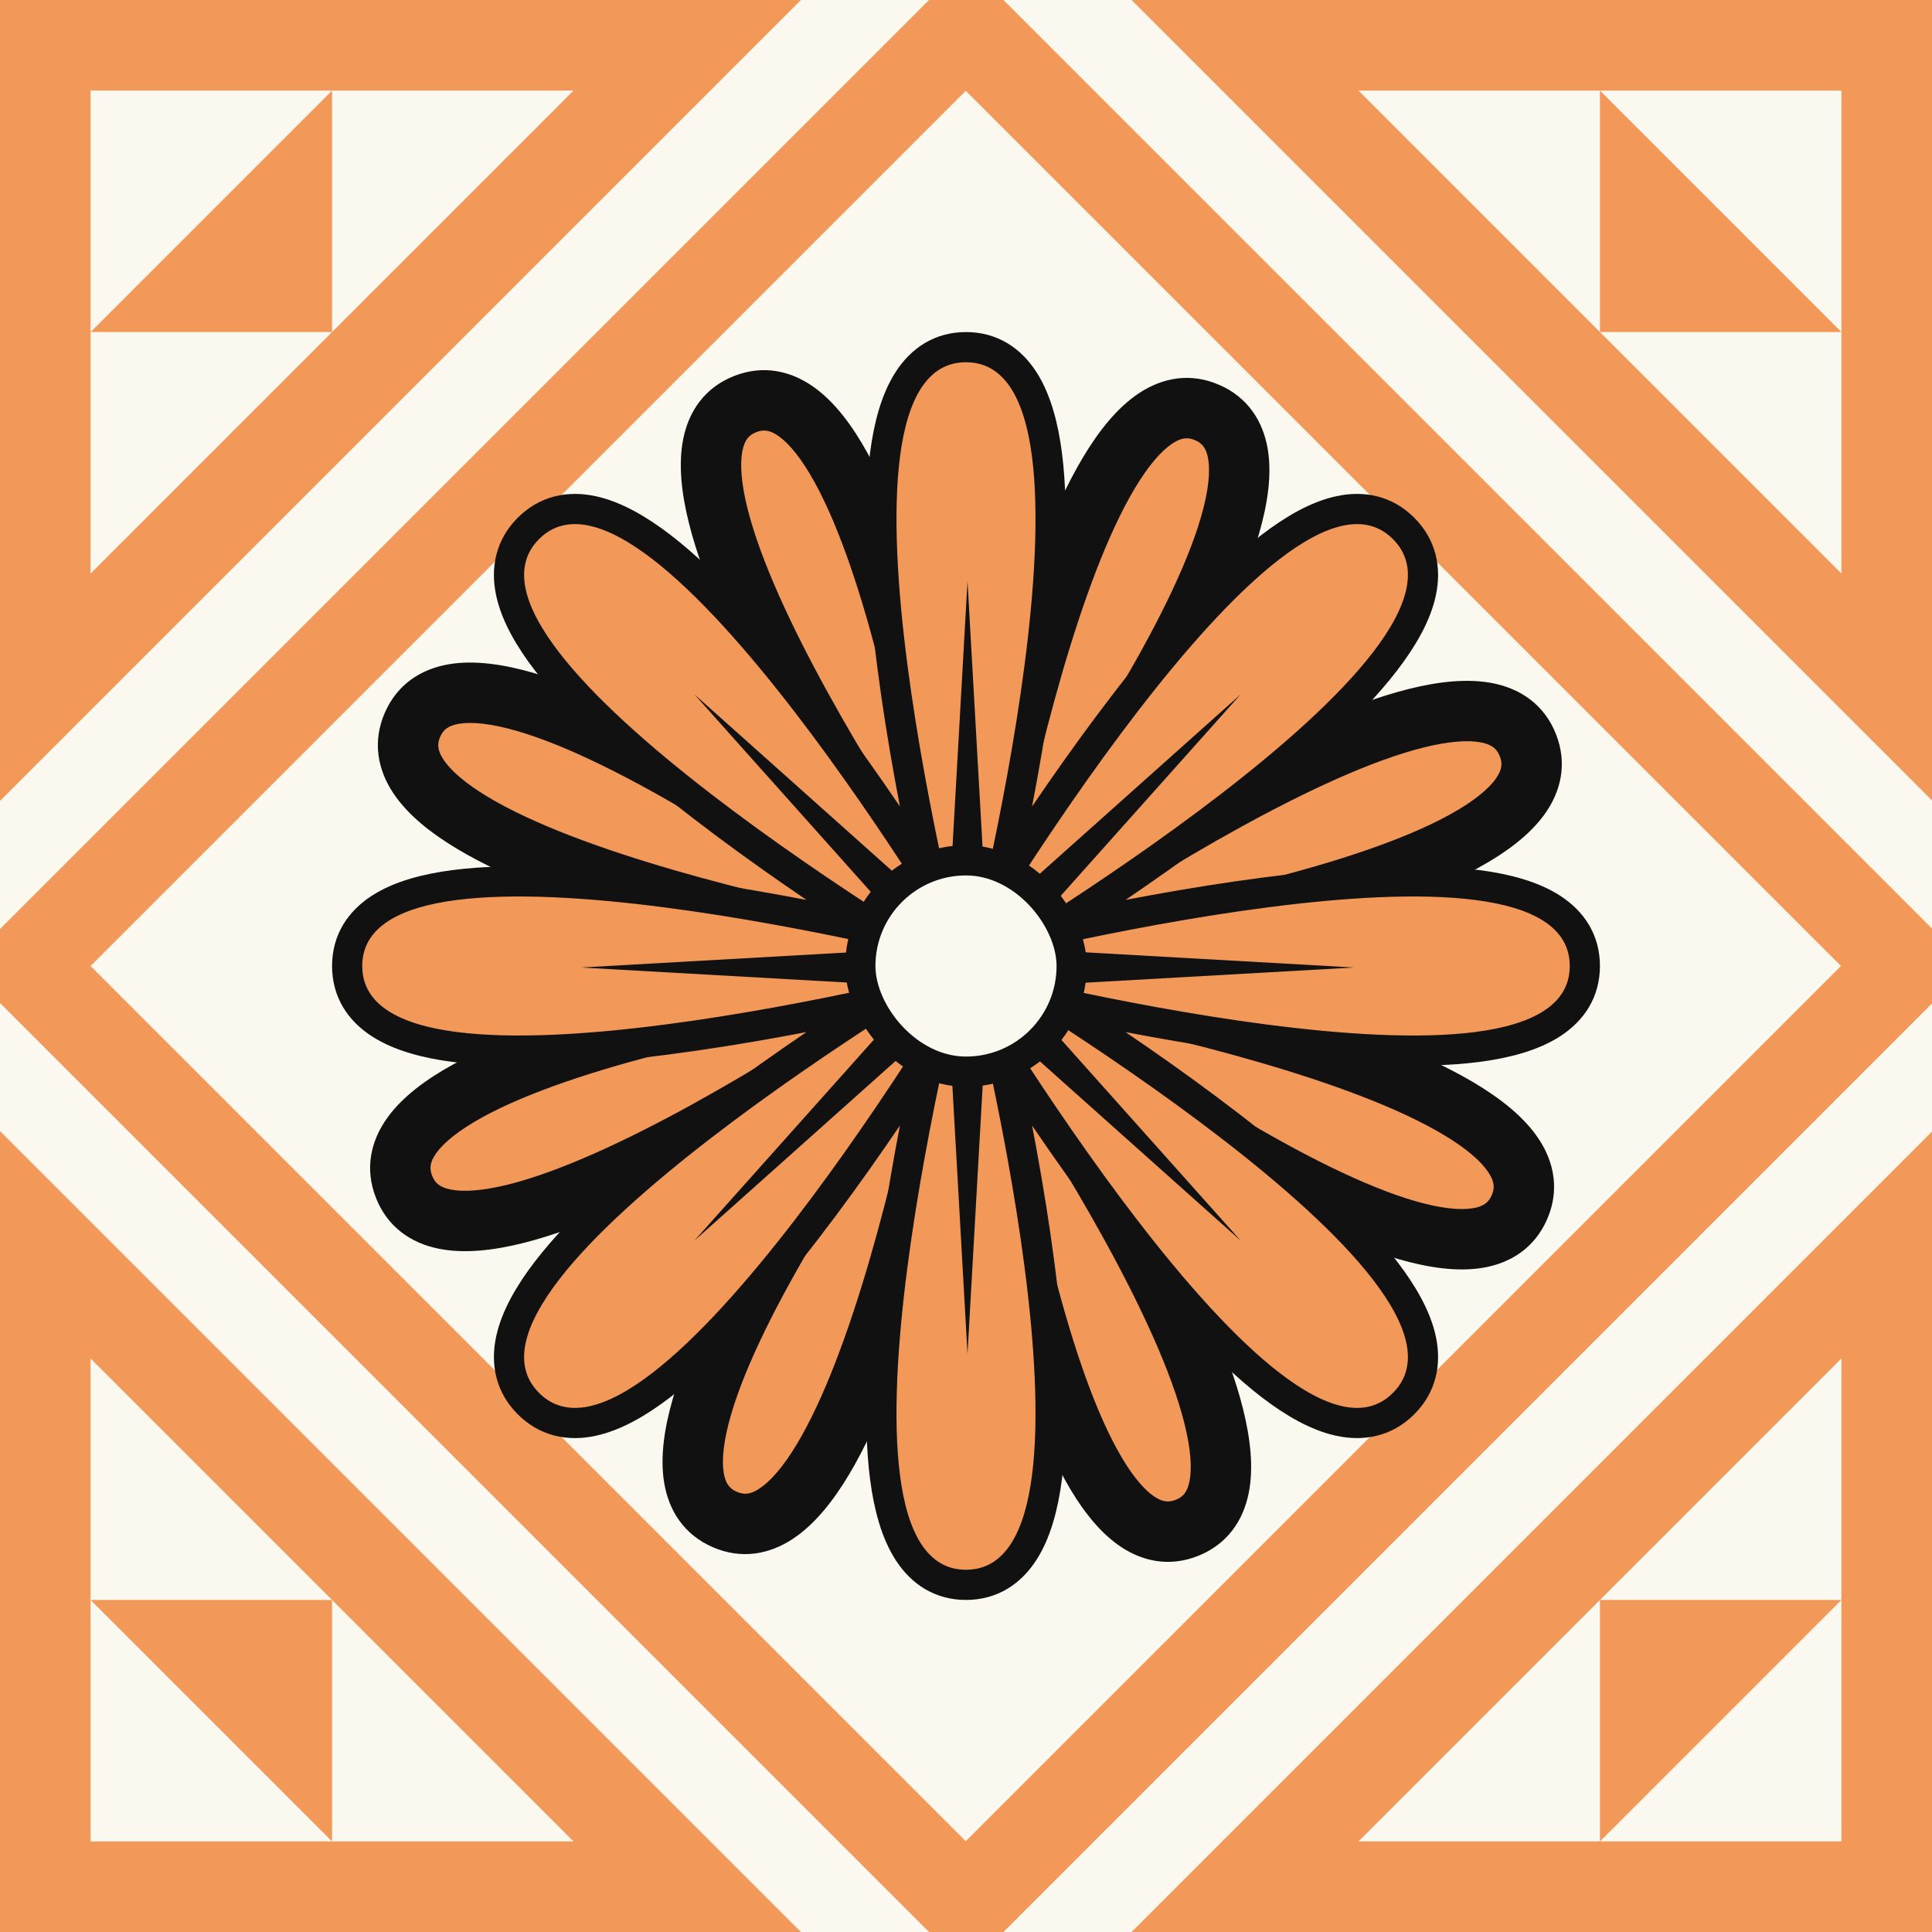 <svg width="64" height="64" viewBox="0 0 64 64" fill="none" xmlns="http://www.w3.org/2000/svg">
<rect x="0" y="0" width="64" height="64" fill="#808080" stroke="none"/>
<g clip-path="url(#clip0_400_1850)">
<rect width="64" height="64" fill="#F2995A"/>
<rect x="-3.347" y="32" width="50" height="50" transform="rotate(-45 -3.347 32)" fill="#F2995A"/>
<rect x="-3.347" y="32" width="50" height="50" transform="rotate(-45 -3.347 32)" stroke="#FBF8EF" stroke-width="3"/>
<rect width="41" height="41" transform="translate(3 32) rotate(-45)" fill="#FBF8EF"/>
<mask id="path-2-outside-1_400_1850" maskUnits="userSpaceOnUse" x="4.774" y="4.775" width="54.45" height="54.45" fill="black">
<rect fill="white" x="4.774" y="4.775" width="54.45" height="54.45"/>
<path d="M24.685 13.385C29.508 11.49 32 32 32 32C32 32 35.24 11.595 39.99 13.666C44.74 15.736 32 32 32 32C32 32 48.719 19.863 50.614 24.686C52.508 29.509 32 32 32 32C32 32 52.404 35.241 50.333 39.991C48.263 44.741 32 32 32 32C32 32 44.136 48.72 39.313 50.615C34.49 52.51 32 32 32 32C32 32 28.758 52.405 24.008 50.334C19.258 48.264 32 32 32 32C32 32 15.279 44.137 13.384 39.314C11.489 34.491 32 32 32 32C32 32 11.594 28.759 13.665 24.009C15.735 19.259 32 32 32 32C32 32 19.862 15.28 24.685 13.385Z"/>
</mask>
<path d="M24.685 13.385C29.508 11.49 32 32 32 32C32 32 35.24 11.595 39.99 13.666C44.74 15.736 32 32 32 32C32 32 48.719 19.863 50.614 24.686C52.508 29.509 32 32 32 32C32 32 52.404 35.241 50.333 39.991C48.263 44.741 32 32 32 32C32 32 44.136 48.72 39.313 50.615C34.49 52.51 32 32 32 32C32 32 28.758 52.405 24.008 50.334C19.258 48.264 32 32 32 32C32 32 15.279 44.137 13.384 39.314C11.489 34.491 32 32 32 32C32 32 11.594 28.759 13.665 24.009C15.735 19.259 32 32 32 32C32 32 19.862 15.28 24.685 13.385Z" fill="#F2995A"/>
<path d="M25.051 14.316C25.286 14.223 25.499 14.237 25.802 14.454C26.154 14.706 26.559 15.201 26.986 15.977C27.834 17.515 28.573 19.798 29.181 22.225C29.785 24.633 30.242 27.108 30.548 28.986C30.701 29.924 30.816 30.71 30.893 31.26C30.931 31.536 30.96 31.752 30.979 31.899C30.989 31.972 30.996 32.028 31 32.066C31.003 32.084 31.005 32.099 31.006 32.108C31.006 32.112 31.007 32.116 31.007 32.118C31.007 32.119 31.007 32.12 31.007 32.12C31.007 32.12 31.007 32.12 31.007 32.121C31.007 32.121 31.007 32.121 32 32C32.993 31.879 32.993 31.879 32.993 31.879C32.993 31.879 32.993 31.878 32.992 31.878C32.992 31.877 32.992 31.876 32.992 31.875C32.992 31.872 32.991 31.868 32.991 31.863C32.989 31.852 32.987 31.837 32.985 31.817C32.98 31.777 32.972 31.718 32.962 31.642C32.943 31.489 32.913 31.266 32.874 30.985C32.795 30.421 32.678 29.619 32.522 28.664C32.211 26.756 31.743 24.221 31.121 21.739C30.504 19.276 29.715 16.786 28.739 15.012C28.254 14.132 27.674 13.335 26.966 12.828C26.209 12.286 25.289 12.073 24.319 12.455L25.051 14.316ZM32 32C32.988 32.157 32.988 32.157 32.988 32.157C32.988 32.157 32.988 32.157 32.988 32.156C32.988 32.156 32.988 32.155 32.988 32.154C32.988 32.152 32.989 32.148 32.99 32.144C32.991 32.135 32.993 32.121 32.996 32.102C33.002 32.065 33.012 32.009 33.024 31.936C33.048 31.79 33.085 31.575 33.133 31.301C33.23 30.754 33.374 29.973 33.561 29.041C33.936 27.175 34.483 24.719 35.174 22.335C35.871 19.931 36.693 17.678 37.595 16.171C38.051 15.411 38.474 14.932 38.835 14.693C39.145 14.488 39.358 14.481 39.59 14.582L40.389 12.749C39.434 12.333 38.507 12.511 37.73 13.025C37.005 13.506 36.396 14.281 35.88 15.143C34.839 16.88 33.96 19.339 33.253 21.778C32.541 24.236 31.981 26.752 31.6 28.647C31.409 29.596 31.263 30.393 31.164 30.953C31.114 31.233 31.077 31.455 31.051 31.607C31.038 31.682 31.029 31.741 31.022 31.781C31.019 31.801 31.017 31.816 31.015 31.826C31.014 31.832 31.014 31.836 31.013 31.838C31.013 31.84 31.013 31.841 31.013 31.842C31.012 31.842 31.012 31.843 31.012 31.843C31.012 31.843 31.012 31.843 32 32ZM39.59 14.582C39.822 14.684 39.963 14.844 40.024 15.211C40.094 15.638 40.032 16.275 39.785 17.125C39.296 18.812 38.205 20.949 36.918 23.095C35.642 25.225 34.216 27.298 33.105 28.842C32.55 29.614 32.075 30.251 31.74 30.694C31.573 30.916 31.44 31.089 31.35 31.207C31.305 31.265 31.27 31.31 31.247 31.34C31.235 31.355 31.227 31.366 31.221 31.373C31.218 31.377 31.216 31.379 31.215 31.381C31.214 31.382 31.213 31.383 31.213 31.383C31.213 31.383 31.213 31.383 31.213 31.383C31.213 31.383 31.213 31.383 32 32C32.787 32.617 32.787 32.617 32.788 32.616C32.788 32.616 32.788 32.616 32.788 32.615C32.789 32.615 32.789 32.614 32.79 32.613C32.792 32.611 32.794 32.608 32.798 32.603C32.804 32.595 32.814 32.583 32.826 32.567C32.851 32.535 32.887 32.488 32.934 32.427C33.028 32.305 33.164 32.127 33.336 31.9C33.679 31.446 34.163 30.796 34.728 30.01C35.857 28.441 37.319 26.318 38.634 24.123C39.939 21.945 41.142 19.627 41.706 17.682C41.986 16.717 42.139 15.743 41.997 14.885C41.845 13.966 41.345 13.165 40.389 12.749L39.59 14.582ZM32 32C32.587 32.809 32.587 32.809 32.587 32.809C32.588 32.809 32.588 32.809 32.588 32.809C32.588 32.809 32.589 32.808 32.59 32.808C32.592 32.806 32.594 32.804 32.598 32.802C32.605 32.796 32.617 32.788 32.632 32.777C32.663 32.755 32.709 32.722 32.769 32.679C32.89 32.593 33.068 32.467 33.295 32.307C33.751 31.989 34.405 31.538 35.196 31.012C36.78 29.957 38.904 28.608 41.078 27.411C43.271 26.204 45.445 25.191 47.149 24.764C48.008 24.549 48.647 24.51 49.071 24.596C49.435 24.67 49.59 24.816 49.683 25.052L51.544 24.32C51.163 23.351 50.381 22.821 49.469 22.636C48.616 22.463 47.637 22.58 46.663 22.824C44.699 23.317 42.338 24.434 40.114 25.659C37.872 26.893 35.698 28.276 34.088 29.346C33.282 29.883 32.615 30.342 32.149 30.669C31.916 30.832 31.733 30.962 31.607 31.051C31.545 31.096 31.497 31.13 31.464 31.154C31.447 31.166 31.435 31.175 31.426 31.181C31.422 31.184 31.419 31.186 31.416 31.188C31.415 31.189 31.414 31.189 31.414 31.19C31.413 31.19 31.413 31.19 31.413 31.191C31.413 31.191 31.413 31.191 32 32ZM49.683 25.052C49.776 25.288 49.761 25.5 49.545 25.803C49.293 26.155 48.798 26.56 48.022 26.987C46.484 27.834 44.202 28.573 41.774 29.182C39.366 29.785 36.892 30.242 35.014 30.548C34.076 30.701 33.29 30.816 32.74 30.893C32.464 30.931 32.248 30.96 32.101 30.979C32.028 30.989 31.972 30.996 31.934 31C31.916 31.003 31.902 31.005 31.892 31.006C31.888 31.006 31.884 31.007 31.882 31.007C31.881 31.007 31.88 31.007 31.88 31.007C31.88 31.007 31.88 31.007 31.879 31.007C31.879 31.007 31.879 31.007 32 32C32.121 32.993 32.121 32.993 32.121 32.993C32.121 32.993 32.122 32.993 32.122 32.992C32.123 32.992 32.124 32.992 32.125 32.992C32.128 32.992 32.132 32.991 32.137 32.991C32.148 32.989 32.163 32.987 32.183 32.985C32.223 32.98 32.282 32.972 32.358 32.962C32.511 32.943 32.734 32.913 33.015 32.874C33.579 32.796 34.38 32.678 35.336 32.522C37.244 32.211 39.778 31.744 42.261 31.122C44.723 30.504 47.213 29.716 48.987 28.739C49.867 28.255 50.664 27.675 51.171 26.967C51.713 26.21 51.925 25.29 51.544 24.32L49.683 25.052ZM32 32C31.843 32.988 31.843 32.988 31.843 32.988C31.843 32.988 31.843 32.988 31.844 32.988C31.844 32.988 31.845 32.988 31.846 32.988C31.848 32.988 31.851 32.989 31.856 32.99C31.865 32.991 31.879 32.993 31.898 32.996C31.935 33.002 31.991 33.012 32.064 33.024C32.21 33.048 32.425 33.085 32.699 33.133C33.246 33.23 34.027 33.374 34.959 33.561C36.824 33.936 39.28 34.483 41.664 35.175C44.068 35.871 46.322 36.693 47.828 37.596C48.588 38.051 49.067 38.475 49.306 38.836C49.511 39.146 49.518 39.359 49.416 39.591L51.25 40.39C51.666 39.435 51.488 38.508 50.974 37.732C50.493 37.006 49.718 36.397 48.856 35.881C47.119 34.84 44.66 33.961 42.221 33.254C39.764 32.541 37.248 31.981 35.353 31.6C34.404 31.409 33.607 31.263 33.047 31.164C32.767 31.114 32.545 31.077 32.394 31.051C32.318 31.039 32.259 31.029 32.219 31.022C32.199 31.019 32.184 31.017 32.174 31.015C32.168 31.014 32.164 31.014 32.161 31.013C32.16 31.013 32.159 31.013 32.158 31.013C32.158 31.012 32.157 31.012 32.157 31.012C32.157 31.012 32.157 31.012 32 32ZM49.416 39.591C49.315 39.824 49.155 39.964 48.788 40.025C48.361 40.095 47.724 40.032 46.874 39.786C45.187 39.297 43.051 38.205 40.904 36.919C38.775 35.643 36.702 34.216 35.157 33.105C34.386 32.55 33.749 32.075 33.306 31.74C33.084 31.573 32.911 31.44 32.794 31.35C32.735 31.305 32.69 31.27 32.66 31.247C32.645 31.235 32.634 31.227 32.627 31.221C32.623 31.218 32.621 31.216 32.619 31.215C32.618 31.214 32.617 31.213 32.617 31.213C32.617 31.213 32.617 31.213 32.617 31.213C32.617 31.213 32.617 31.213 32 32C31.383 32.787 31.383 32.787 31.384 32.788C31.384 32.788 31.384 32.788 31.384 32.788C31.385 32.789 31.386 32.789 31.387 32.79C31.389 32.792 31.392 32.794 31.397 32.798C31.405 32.804 31.417 32.814 31.433 32.826C31.465 32.851 31.512 32.887 31.573 32.934C31.695 33.028 31.873 33.164 32.1 33.336C32.554 33.679 33.204 34.163 33.989 34.728C35.559 35.857 37.681 37.319 39.876 38.635C42.054 39.94 44.372 41.143 46.317 41.707C47.282 41.986 48.255 42.14 49.114 41.998C50.033 41.846 50.834 41.346 51.25 40.39L49.416 39.591ZM32 32C31.191 32.587 31.191 32.587 31.191 32.587C31.191 32.587 31.191 32.588 31.191 32.588C31.191 32.588 31.192 32.589 31.192 32.59C31.194 32.591 31.196 32.594 31.198 32.598C31.204 32.605 31.212 32.617 31.223 32.632C31.245 32.663 31.278 32.709 31.321 32.769C31.407 32.89 31.533 33.068 31.693 33.295C32.011 33.751 32.462 34.405 32.988 35.196C34.042 36.78 35.392 38.904 36.589 41.079C37.795 43.271 38.808 45.446 39.235 47.15C39.45 48.009 39.489 48.648 39.403 49.072C39.329 49.436 39.183 49.591 38.947 49.684L39.678 51.545C40.648 51.164 41.178 50.382 41.363 49.47C41.536 48.617 41.419 47.638 41.175 46.664C40.683 44.699 39.565 42.339 38.341 40.115C37.107 37.873 35.724 35.698 34.653 34.088C34.117 33.282 33.658 32.615 33.331 32.149C33.168 31.916 33.038 31.733 32.949 31.607C32.904 31.545 32.87 31.497 32.846 31.464C32.834 31.447 32.825 31.435 32.819 31.426C32.816 31.422 32.814 31.419 32.812 31.416C32.811 31.415 32.811 31.414 32.81 31.414C32.81 31.413 32.81 31.413 32.81 31.413C32.809 31.413 32.809 31.413 32 32ZM38.947 49.684C38.711 49.777 38.499 49.763 38.196 49.546C37.844 49.294 37.439 48.8 37.012 48.023C36.165 46.485 35.426 44.202 34.818 41.775C34.215 39.367 33.758 36.892 33.451 35.014C33.298 34.076 33.184 33.29 33.107 32.74C33.069 32.465 33.04 32.248 33.021 32.101C33.011 32.028 33.004 31.972 32.999 31.934C32.997 31.916 32.995 31.902 32.994 31.892C32.994 31.888 32.993 31.884 32.993 31.882C32.993 31.881 32.993 31.88 32.993 31.88C32.993 31.88 32.993 31.88 32.993 31.88C32.993 31.879 32.993 31.88 32 32C31.007 32.12 31.007 32.121 31.007 32.121C31.007 32.121 31.007 32.121 31.008 32.122C31.008 32.123 31.008 32.124 31.008 32.125C31.008 32.128 31.009 32.132 31.009 32.137C31.011 32.148 31.012 32.163 31.015 32.183C31.02 32.223 31.028 32.282 31.037 32.358C31.057 32.511 31.087 32.733 31.126 33.015C31.204 33.579 31.322 34.38 31.477 35.336C31.789 37.244 32.256 39.779 32.878 42.261C33.495 44.724 34.283 47.214 35.26 48.988C35.744 49.868 36.324 50.665 37.032 51.172C37.788 51.714 38.709 51.927 39.678 51.545L38.947 49.684ZM32 32C31.012 31.843 31.012 31.843 31.012 31.843C31.012 31.843 31.012 31.843 31.012 31.843C31.012 31.844 31.012 31.845 31.012 31.846C31.012 31.848 31.011 31.851 31.01 31.856C31.009 31.865 31.007 31.879 31.004 31.898C30.997 31.935 30.988 31.991 30.976 32.064C30.952 32.21 30.915 32.425 30.867 32.699C30.77 33.246 30.626 34.027 30.439 34.959C30.064 36.824 29.516 39.281 28.825 41.665C28.128 44.069 27.306 46.322 26.403 47.829C25.948 48.589 25.524 49.068 25.163 49.307C24.853 49.513 24.64 49.519 24.408 49.418L23.608 51.251C24.564 51.667 25.491 51.489 26.267 50.975C26.993 50.494 27.602 49.719 28.119 48.857C29.159 47.12 30.038 44.661 30.746 42.222C31.459 39.764 32.019 37.248 32.4 35.353C32.59 34.404 32.737 33.607 32.836 33.047C32.886 32.767 32.923 32.545 32.949 32.394C32.961 32.318 32.971 32.259 32.977 32.219C32.981 32.199 32.983 32.184 32.985 32.174C32.986 32.168 32.986 32.164 32.987 32.162C32.987 32.16 32.987 32.159 32.987 32.158C32.987 32.158 32.987 32.158 32.987 32.157C32.988 32.157 32.988 32.157 32 32ZM24.408 49.418C24.175 49.316 24.035 49.156 23.974 48.789C23.904 48.362 23.967 47.726 24.213 46.875C24.703 45.188 25.794 43.051 27.081 40.905C28.357 38.775 29.784 36.702 30.895 35.158C31.45 34.386 31.924 33.749 32.26 33.306C32.427 33.084 32.56 32.911 32.65 32.794C32.695 32.735 32.73 32.69 32.753 32.66C32.765 32.645 32.773 32.634 32.779 32.627C32.782 32.623 32.784 32.621 32.785 32.619C32.786 32.618 32.787 32.617 32.787 32.617C32.787 32.617 32.787 32.617 32.787 32.617C32.787 32.617 32.787 32.617 32 32C31.213 31.383 31.213 31.383 31.212 31.384C31.212 31.384 31.212 31.384 31.212 31.384C31.212 31.385 31.211 31.386 31.21 31.387C31.208 31.389 31.206 31.392 31.202 31.397C31.196 31.405 31.186 31.417 31.174 31.433C31.149 31.465 31.113 31.512 31.066 31.573C30.972 31.695 30.835 31.873 30.664 32.1C30.321 32.554 29.837 33.204 29.272 33.99C28.142 35.559 26.681 37.681 25.365 39.877C24.06 42.055 22.856 44.373 22.292 46.318C22.013 47.283 21.859 48.257 22.001 49.115C22.153 50.034 22.653 50.835 23.608 51.251L24.408 49.418ZM32 32C31.413 31.191 31.413 31.191 31.413 31.191C31.413 31.191 31.412 31.191 31.412 31.191C31.412 31.191 31.411 31.192 31.41 31.192C31.409 31.194 31.406 31.196 31.402 31.198C31.395 31.204 31.383 31.212 31.368 31.223C31.337 31.245 31.291 31.278 31.231 31.321C31.11 31.407 30.932 31.533 30.705 31.693C30.249 32.011 29.595 32.462 28.804 32.988C27.219 34.042 25.095 35.392 22.921 36.589C20.728 37.796 18.553 38.809 16.849 39.236C15.99 39.451 15.351 39.49 14.927 39.404C14.563 39.33 14.408 39.184 14.315 38.948L12.454 39.68C12.835 40.65 13.617 41.179 14.529 41.364C15.382 41.538 16.361 41.42 17.335 41.176C19.3 40.683 21.66 39.566 23.885 38.342C26.127 37.107 28.302 35.724 29.912 34.654C30.718 34.117 31.385 33.658 31.851 33.331C32.084 33.168 32.267 33.038 32.393 32.949C32.455 32.904 32.503 32.87 32.536 32.846C32.553 32.834 32.565 32.825 32.574 32.819C32.578 32.816 32.581 32.814 32.584 32.812C32.585 32.811 32.586 32.811 32.586 32.81C32.587 32.81 32.587 32.81 32.587 32.81C32.587 32.809 32.587 32.809 32 32ZM14.315 38.948C14.222 38.713 14.236 38.5 14.453 38.197C14.705 37.846 15.2 37.44 15.976 37.013C17.515 36.166 19.797 35.427 22.225 34.819C24.633 34.215 27.108 33.758 28.986 33.452C29.924 33.299 30.71 33.184 31.26 33.107C31.535 33.069 31.752 33.04 31.899 33.021C31.972 33.011 32.028 33.004 32.066 32.999C32.084 32.997 32.098 32.995 32.108 32.994C32.112 32.994 32.116 32.993 32.118 32.993C32.119 32.993 32.12 32.993 32.12 32.993C32.12 32.993 32.12 32.993 32.121 32.993C32.121 32.993 32.121 32.993 32 32C31.879 31.007 31.879 31.007 31.879 31.007C31.879 31.007 31.878 31.007 31.878 31.008C31.877 31.008 31.876 31.008 31.875 31.008C31.872 31.008 31.868 31.009 31.863 31.009C31.852 31.011 31.837 31.013 31.817 31.015C31.777 31.02 31.718 31.028 31.642 31.038C31.489 31.057 31.266 31.087 30.985 31.126C30.421 31.204 29.619 31.322 28.664 31.478C26.756 31.789 24.221 32.256 21.738 32.878C19.275 33.496 16.785 34.284 15.011 35.261C14.131 35.745 13.334 36.325 12.827 37.033C12.285 37.79 12.072 38.71 12.454 39.68L14.315 38.948ZM32 32C32.157 31.012 32.157 31.012 32.157 31.012C32.157 31.012 32.157 31.012 32.156 31.012C32.156 31.012 32.155 31.012 32.154 31.012C32.152 31.012 32.149 31.011 32.144 31.01C32.135 31.009 32.121 31.007 32.102 31.004C32.065 30.997 32.009 30.988 31.936 30.976C31.79 30.952 31.575 30.915 31.301 30.867C30.754 30.77 29.973 30.626 29.041 30.439C27.175 30.064 24.719 29.517 22.334 28.825C19.931 28.128 17.677 27.307 16.17 26.404C15.41 25.948 14.931 25.525 14.692 25.164C14.486 24.854 14.48 24.641 14.581 24.409L12.748 23.61C12.332 24.565 12.51 25.492 13.024 26.268C13.505 26.994 14.28 27.603 15.142 28.119C16.879 29.16 19.339 30.039 21.777 30.746C24.236 31.459 26.751 32.019 28.647 32.4C29.596 32.591 30.393 32.737 30.953 32.836C31.233 32.886 31.455 32.923 31.607 32.949C31.682 32.961 31.741 32.971 31.781 32.978C31.801 32.981 31.816 32.983 31.826 32.985C31.832 32.986 31.836 32.986 31.838 32.987C31.84 32.987 31.841 32.987 31.842 32.987C31.842 32.987 31.843 32.987 31.843 32.987C31.843 32.988 31.843 32.988 32 32ZM14.581 24.409C14.682 24.177 14.843 24.036 15.21 23.975C15.637 23.905 16.273 23.968 17.125 24.214C18.811 24.703 20.948 25.795 23.095 27.081C25.224 28.357 27.297 29.784 28.842 30.895C29.613 31.45 30.251 31.924 30.694 32.26C30.916 32.427 31.089 32.56 31.207 32.65C31.265 32.696 31.31 32.73 31.34 32.753C31.355 32.765 31.366 32.773 31.373 32.779C31.377 32.782 31.379 32.784 31.381 32.785C31.382 32.786 31.383 32.787 31.383 32.787C31.383 32.787 31.383 32.787 31.383 32.787C31.383 32.787 31.383 32.787 32 32C32.617 31.213 32.617 31.213 32.616 31.212C32.616 31.212 32.616 31.212 32.615 31.212C32.615 31.211 32.614 31.211 32.613 31.21C32.611 31.208 32.608 31.206 32.603 31.202C32.595 31.196 32.583 31.186 32.567 31.174C32.535 31.149 32.488 31.113 32.427 31.066C32.305 30.972 32.127 30.835 31.9 30.664C31.446 30.321 30.796 29.837 30.01 29.272C28.441 28.143 26.318 26.681 24.123 25.366C21.944 24.06 19.626 22.857 17.681 22.293C16.716 22.014 15.742 21.86 14.884 22.002C13.965 22.154 13.164 22.654 12.748 23.61L14.581 24.409ZM32 32C32.809 31.413 32.809 31.413 32.809 31.413C32.809 31.412 32.809 31.412 32.809 31.412C32.809 31.412 32.808 31.411 32.808 31.41C32.806 31.409 32.804 31.406 32.802 31.402C32.796 31.395 32.788 31.383 32.777 31.368C32.755 31.337 32.722 31.291 32.679 31.231C32.593 31.11 32.467 30.932 32.307 30.705C31.988 30.249 31.538 29.595 31.011 28.804C29.957 27.22 28.607 25.096 27.41 22.921C26.203 20.729 25.191 18.554 24.763 16.85C24.548 15.991 24.509 15.352 24.595 14.928C24.669 14.564 24.815 14.409 25.051 14.316L24.319 12.455C23.349 12.836 22.82 13.618 22.635 14.53C22.462 15.383 22.579 16.362 22.823 17.336C23.316 19.301 24.433 21.661 25.658 23.886C26.892 26.128 28.275 28.302 29.346 29.912C29.883 30.718 30.342 31.385 30.669 31.851C30.832 32.084 30.962 32.267 31.051 32.393C31.096 32.455 31.13 32.504 31.154 32.536C31.166 32.553 31.175 32.565 31.181 32.574C31.184 32.578 31.186 32.581 31.188 32.584C31.189 32.585 31.189 32.586 31.19 32.586C31.19 32.587 31.19 32.587 31.191 32.587C31.191 32.587 31.191 32.587 32 32Z" fill="#111111" mask="url(#path-2-outside-1_400_1850)"/>
<path d="M30.783 28.98C30.795 29.037 30.807 29.094 30.819 29.149C30.788 29.101 30.757 29.053 30.726 29.004C29.682 27.386 28.249 25.262 26.699 23.25C25.155 21.246 23.469 19.321 21.919 18.126C21.146 17.531 20.366 17.084 19.622 16.925C18.848 16.759 18.102 16.907 17.504 17.504C16.907 18.102 16.759 18.848 16.925 19.622C17.084 20.366 17.531 21.146 18.126 21.919C19.321 23.469 21.246 25.155 23.25 26.699C25.262 28.249 27.386 29.682 29.004 30.726C29.053 30.757 29.101 30.788 29.149 30.819C29.094 30.807 29.037 30.795 28.98 30.783C27.098 30.376 24.583 29.887 22.064 29.561C19.555 29.236 17.002 29.067 15.061 29.318C14.094 29.443 13.226 29.679 12.588 30.093C11.923 30.523 11.5 31.155 11.5 32C11.5 32.845 11.923 33.477 12.588 33.907C13.226 34.321 14.094 34.557 15.061 34.682C17.002 34.933 19.555 34.764 22.064 34.439C24.583 34.113 27.098 33.624 28.98 33.217C29.037 33.205 29.094 33.193 29.149 33.181C29.101 33.212 29.053 33.243 29.004 33.274C27.386 34.318 25.262 35.751 23.25 37.301C21.246 38.845 19.321 40.531 18.126 42.081C17.531 42.854 17.084 43.634 16.925 44.378C16.759 45.152 16.907 45.898 17.504 46.496C18.102 47.093 18.848 47.241 19.622 47.075C20.366 46.916 21.146 46.469 21.919 45.874C23.469 44.679 25.155 42.754 26.699 40.75C28.249 38.738 29.682 36.614 30.726 34.996C30.757 34.947 30.788 34.899 30.819 34.851C30.807 34.906 30.795 34.963 30.783 35.02C30.376 36.902 29.887 39.417 29.561 41.936C29.236 44.445 29.067 46.998 29.318 48.939C29.443 49.906 29.679 50.774 30.093 51.412C30.523 52.077 31.155 52.5 32 52.5C32.845 52.5 33.477 52.077 33.907 51.412C34.321 50.774 34.557 49.906 34.682 48.939C34.933 46.998 34.764 44.445 34.439 41.936C34.113 39.417 33.624 36.902 33.217 35.02C33.205 34.963 33.193 34.906 33.181 34.851C33.212 34.899 33.243 34.947 33.274 34.996C34.318 36.614 35.751 38.738 37.301 40.75C38.845 42.754 40.531 44.679 42.081 45.874C42.854 46.469 43.634 46.916 44.378 47.075C45.152 47.241 45.898 47.093 46.496 46.496C47.093 45.898 47.241 45.152 47.075 44.378C46.916 43.634 46.469 42.854 45.874 42.081C44.679 40.531 42.754 38.845 40.75 37.301C38.738 35.751 36.614 34.318 34.996 33.274C34.947 33.243 34.899 33.212 34.851 33.181C34.906 33.193 34.963 33.205 35.02 33.217C36.902 33.624 39.417 34.113 41.936 34.439C44.445 34.764 46.998 34.933 48.939 34.682C49.906 34.557 50.774 34.321 51.412 33.907C52.077 33.477 52.5 32.845 52.5 32C52.5 31.155 52.077 30.523 51.412 30.093C50.774 29.679 49.906 29.443 48.939 29.318C46.998 29.067 44.445 29.236 41.936 29.561C39.417 29.887 36.902 30.376 35.02 30.783C34.963 30.795 34.906 30.807 34.851 30.819C34.899 30.788 34.947 30.757 34.996 30.726C36.614 29.682 38.738 28.249 40.75 26.699C42.754 25.155 44.679 23.469 45.874 21.919C46.469 21.146 46.916 20.366 47.075 19.622C47.241 18.848 47.093 18.102 46.496 17.504C45.898 16.907 45.152 16.759 44.378 16.925C43.634 17.084 42.854 17.531 42.081 18.126C40.531 19.321 38.845 21.246 37.301 23.25C35.751 25.262 34.318 27.386 33.274 29.004C33.243 29.053 33.212 29.101 33.181 29.149C33.193 29.094 33.205 29.037 33.217 28.98C33.624 27.098 34.113 24.583 34.439 22.064C34.764 19.555 34.933 17.002 34.682 15.061C34.557 14.094 34.321 13.226 33.907 12.588C33.477 11.923 32.845 11.5 32 11.5C31.155 11.5 30.523 11.923 30.093 12.588C29.679 13.226 29.443 14.094 29.318 15.061C29.067 17.002 29.236 19.555 29.561 22.064C29.887 24.583 30.376 27.098 30.783 28.98Z" fill="#F2995A" stroke="#111111"/>
<path d="M32.05 19.253L32.687 30.513L41.099 23.001L33.587 31.413L44.847 32.05L33.587 32.687L41.099 41.098L32.687 33.587L32.05 44.846L31.414 33.587L23.002 41.098L30.514 32.687L19.254 32.05L30.514 31.413L23.002 23.001L31.414 30.513L32.05 19.253Z" fill="#111111"/>
<rect x="28.5" y="28.5" width="7" height="7" rx="3.5" fill="#FBF8EF" stroke="#111111"/>
<path d="M61 45V61H45L61 45Z" fill="#FBF8EF"/>
<path d="M45 3H61V19L45 3Z" fill="#FBF8EF"/>
<path d="M19 3H3V19L19 3Z" fill="#FBF8EF"/>
<path d="M19 61H3V45L19 61Z" fill="#FBF8EF"/>
<path d="M3 53H11V61L3 53Z" fill="#F2995A"/>
<path d="M11 3V11H3L11 3Z" fill="#F2995A"/>
<path d="M61 11L53 11V3L61 11Z" fill="#F2995A"/>
<path d="M53 61V53H61L53 61Z" fill="#F2995A"/>
</g>
<defs>
<clipPath id="clip0_400_1850">
<rect width="64" height="64" fill="white"/>
</clipPath>
</defs>
</svg>
